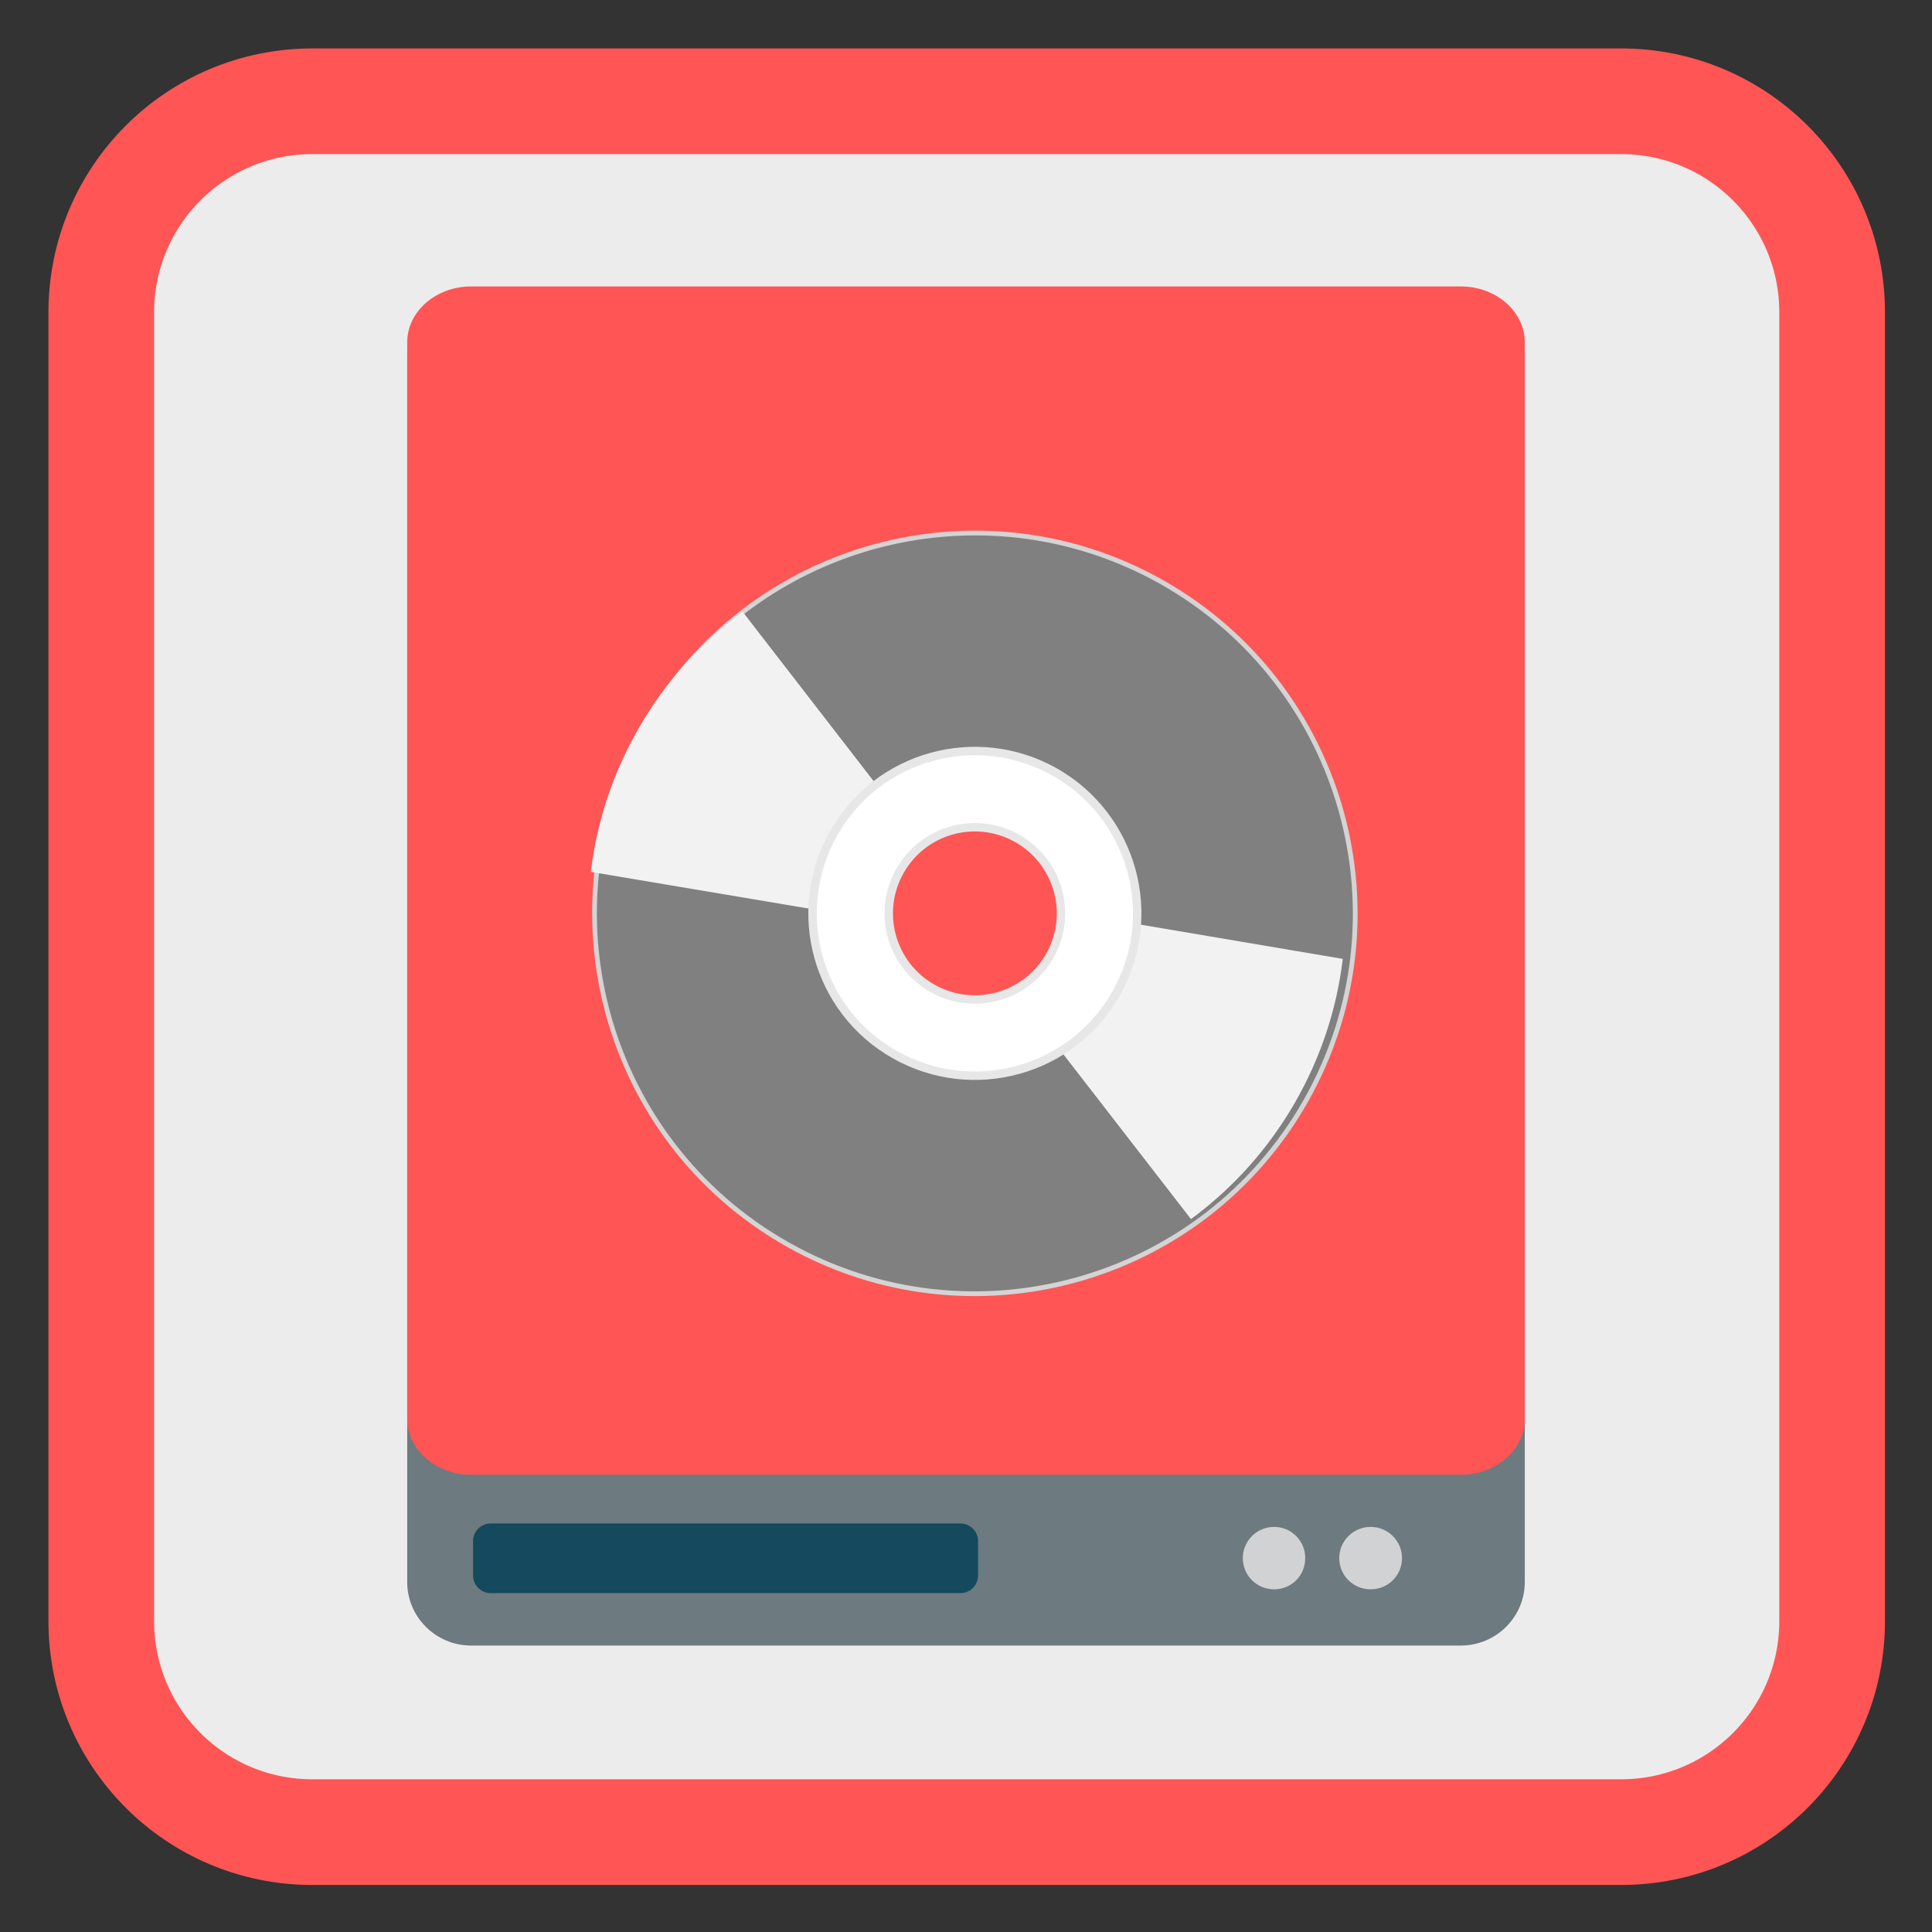 <?xml version="1.0" encoding="UTF-8"?>
<svg xmlns="http://www.w3.org/2000/svg" xmlns:xlink="http://www.w3.org/1999/xlink" width="22pt" height="22pt" viewBox="0 0 22 22" version="1.1">
<rect x="0" y="0" width="22" height="22" fill="#333333" stroke="none"/>
<defs>
<clipPath id="clip1">
  <path d="M 11 10 L 16 10 L 16 15 L 11 15 Z M 11 10 "/>
</clipPath>
<clipPath id="clip2">
  <path d="M 13.16 6.66 C 11.094 5.469 8.453 6.176 7.258 8.242 C 6.066 10.309 6.773 12.953 8.84 14.145 C 10.906 15.336 13.547 14.629 14.742 12.562 C 15.934 10.496 15.227 7.855 13.16 6.66 Z M 11.59 9.383 C 12.152 9.707 12.348 10.43 12.02 10.992 C 11.695 11.555 10.973 11.75 10.41 11.422 C 9.848 11.098 9.652 10.379 9.98 9.812 C 10.305 9.25 11.027 9.059 11.59 9.383 Z M 11.59 9.383 "/>
</clipPath>
<clipPath id="clip3">
  <path d="M 6 6 L 11 6 L 11 11 L 6 11 Z M 6 6 "/>
</clipPath>
<clipPath id="clip4">
  <path d="M 8.859 14.184 C 10.922 15.379 13.566 14.672 14.758 12.605 C 15.953 10.539 15.242 7.895 13.176 6.703 C 11.113 5.508 8.469 6.219 7.277 8.285 C 6.082 10.352 6.793 12.992 8.859 14.184 Z M 10.43 11.465 C 9.863 11.137 9.672 10.418 9.996 9.855 C 10.324 9.289 11.043 9.098 11.605 9.422 C 12.172 9.75 12.363 10.469 12.039 11.031 C 11.711 11.598 10.992 11.789 10.43 11.465 Z M 10.43 11.465 "/>
</clipPath>
</defs>
<g id="surface1">
<path style="fill-rule:nonzero;fill:rgb(92.549%,92.549%,92.549%);fill-opacity:1;stroke-width:27.984;stroke-linecap:butt;stroke-linejoin:miter;stroke:#FF5555;stroke-opacity:1;stroke-miterlimit:4;" d="M 82.727 26.818 L 429.273 26.818 C 460.182 26.818 485.182 51.818 485.182 82.727 L 485.182 429.273 C 485.182 460.182 460.182 485.182 429.273 485.182 L 82.727 485.182 C 51.818 485.182 26.818 460.182 26.818 429.273 L 26.818 82.727 C 26.818 51.818 51.818 26.818 82.727 26.818 Z M 82.727 26.818 " transform="matrix(0.043,0,0,0.043,0,0)"/>
<path style=" stroke:none;fill-rule:nonzero;fill:rgb(42.745%,47.843%,49.804%);fill-opacity:1;" d="M 5.363 3.301 L 16.637 3.301 C 17.035 3.301 17.363 3.625 17.363 4.027 L 17.363 18.016 C 17.363 18.414 17.035 18.738 16.637 18.738 L 5.363 18.738 C 4.965 18.738 4.637 18.414 4.637 18.016 L 4.637 4.027 C 4.637 3.625 4.965 3.301 5.363 3.301 Z M 5.363 3.301 "/>
<path style=" stroke:none;fill-rule:nonzero;fill:rgb(8.235%,28.627%,36.471%);fill-opacity:1;" d="M 5.586 17.348 L 10.938 17.348 C 11.047 17.348 11.137 17.438 11.137 17.547 L 11.137 17.941 C 11.137 18.051 11.047 18.141 10.938 18.141 L 5.586 18.141 C 5.477 18.141 5.387 18.051 5.387 17.941 L 5.387 17.547 C 5.387 17.438 5.477 17.348 5.586 17.348 Z M 5.586 17.348 "/>
<path style=" stroke:none;fill-rule:nonzero;fill:#FF5555;fill-opacity:1;" d="M 5.363 3.262 L 16.637 3.262 C 17.035 3.262 17.363 3.547 17.363 3.898 L 17.363 16.156 C 17.363 16.508 17.035 16.793 16.637 16.793 L 5.363 16.793 C 4.965 16.793 4.637 16.508 4.637 16.156 L 4.637 3.898 C 4.637 3.547 4.965 3.262 5.363 3.262 Z M 5.363 3.262 "/>
<path style=" stroke:none;fill-rule:nonzero;fill:rgb(81.961%,82.353%,82.745%);fill-opacity:1;" d="M 14.863 17.742 C 14.863 17.941 14.707 18.098 14.508 18.098 C 14.312 18.098 14.152 17.941 14.152 17.742 C 14.152 17.547 14.312 17.387 14.508 17.387 C 14.707 17.387 14.863 17.547 14.863 17.742 Z M 14.863 17.742 "/>
<path style=" stroke:none;fill-rule:nonzero;fill:rgb(81.961%,82.353%,82.745%);fill-opacity:1;" d="M 15.965 17.742 C 15.965 17.941 15.805 18.098 15.609 18.098 C 15.41 18.098 15.25 17.941 15.25 17.742 C 15.25 17.547 15.41 17.387 15.609 17.387 C 15.805 17.387 15.965 17.547 15.965 17.742 Z M 15.965 17.742 "/>
<path style="fill-rule:nonzero;fill:rgb(50.196%,50.196%,50.196%);fill-opacity:1;stroke-width:1.57;stroke-linecap:butt;stroke-linejoin:miter;stroke:rgb(83.137%,83.137%,83.137%);stroke-opacity:1;stroke-miterlimit:4;" d="M 255.981 113.021 C 186.642 113.062 130.44 169.243 130.383 238.639 C 130.424 307.978 186.662 364.278 256.001 364.236 C 325.34 364.195 381.542 308.015 381.599 238.619 C 381.558 169.28 325.377 113.078 255.981 113.021 Z M 256.022 204.388 C 274.895 204.375 290.316 219.729 290.231 238.659 C 290.245 257.533 274.891 272.954 255.96 272.869 C 237.087 272.882 221.723 257.627 221.751 238.598 C 221.737 219.724 237.148 204.402 256.022 204.388 Z M 256.022 204.388 " transform="matrix(0.03,0.017,-0.017,0.03,7.478,-1.11)"/>
<g clip-path="url(#clip1)" clip-rule="nonzero">
<g clip-path="url(#clip2)" clip-rule="nonzero">
<path style=" stroke:none;fill-rule:evenodd;fill:rgb(94.902%,94.902%,94.902%);fill-opacity:1;" d="M 11.688 10.309 L 16.023 11.043 L 14.031 14.488 L 11.152 10.77 Z M 11.688 10.309 "/>
</g>
</g>
<g clip-path="url(#clip3)" clip-rule="nonzero">
<g clip-path="url(#clip4)" clip-rule="nonzero">
<path style=" stroke:none;fill-rule:evenodd;fill:rgb(94.902%,94.902%,94.902%);fill-opacity:1;" d="M 10.332 10.535 L 5.996 9.805 L 7.984 6.355 L 10.863 10.078 Z M 10.332 10.535 "/>
</g>
</g>
<path style="fill-rule:nonzero;fill:rgb(100%,100%,100%);fill-opacity:1;stroke-width:2.78;stroke-linecap:butt;stroke-linejoin:miter;stroke:rgb(90.588%,90.588%,90.588%);stroke-opacity:1;stroke-miterlimit:4;" d="M 255.978 185.008 C 226.372 185.055 202.323 209.036 202.37 238.642 C 202.418 268.248 226.399 292.297 256.004 292.249 C 285.61 292.202 309.659 268.221 309.612 238.615 C 309.564 209.009 285.64 185.059 255.978 185.008 Z M 255.963 210.192 C 271.682 210.164 284.457 222.98 284.428 238.601 C 284.456 254.319 271.738 267.038 256.019 267.066 C 240.301 267.093 227.582 254.375 227.554 238.657 C 227.526 222.938 240.245 210.219 255.963 210.192 Z M 255.963 210.192 " transform="matrix(0.03,0.017,-0.017,0.03,7.478,-1.11)"/>
</g>
</svg>
